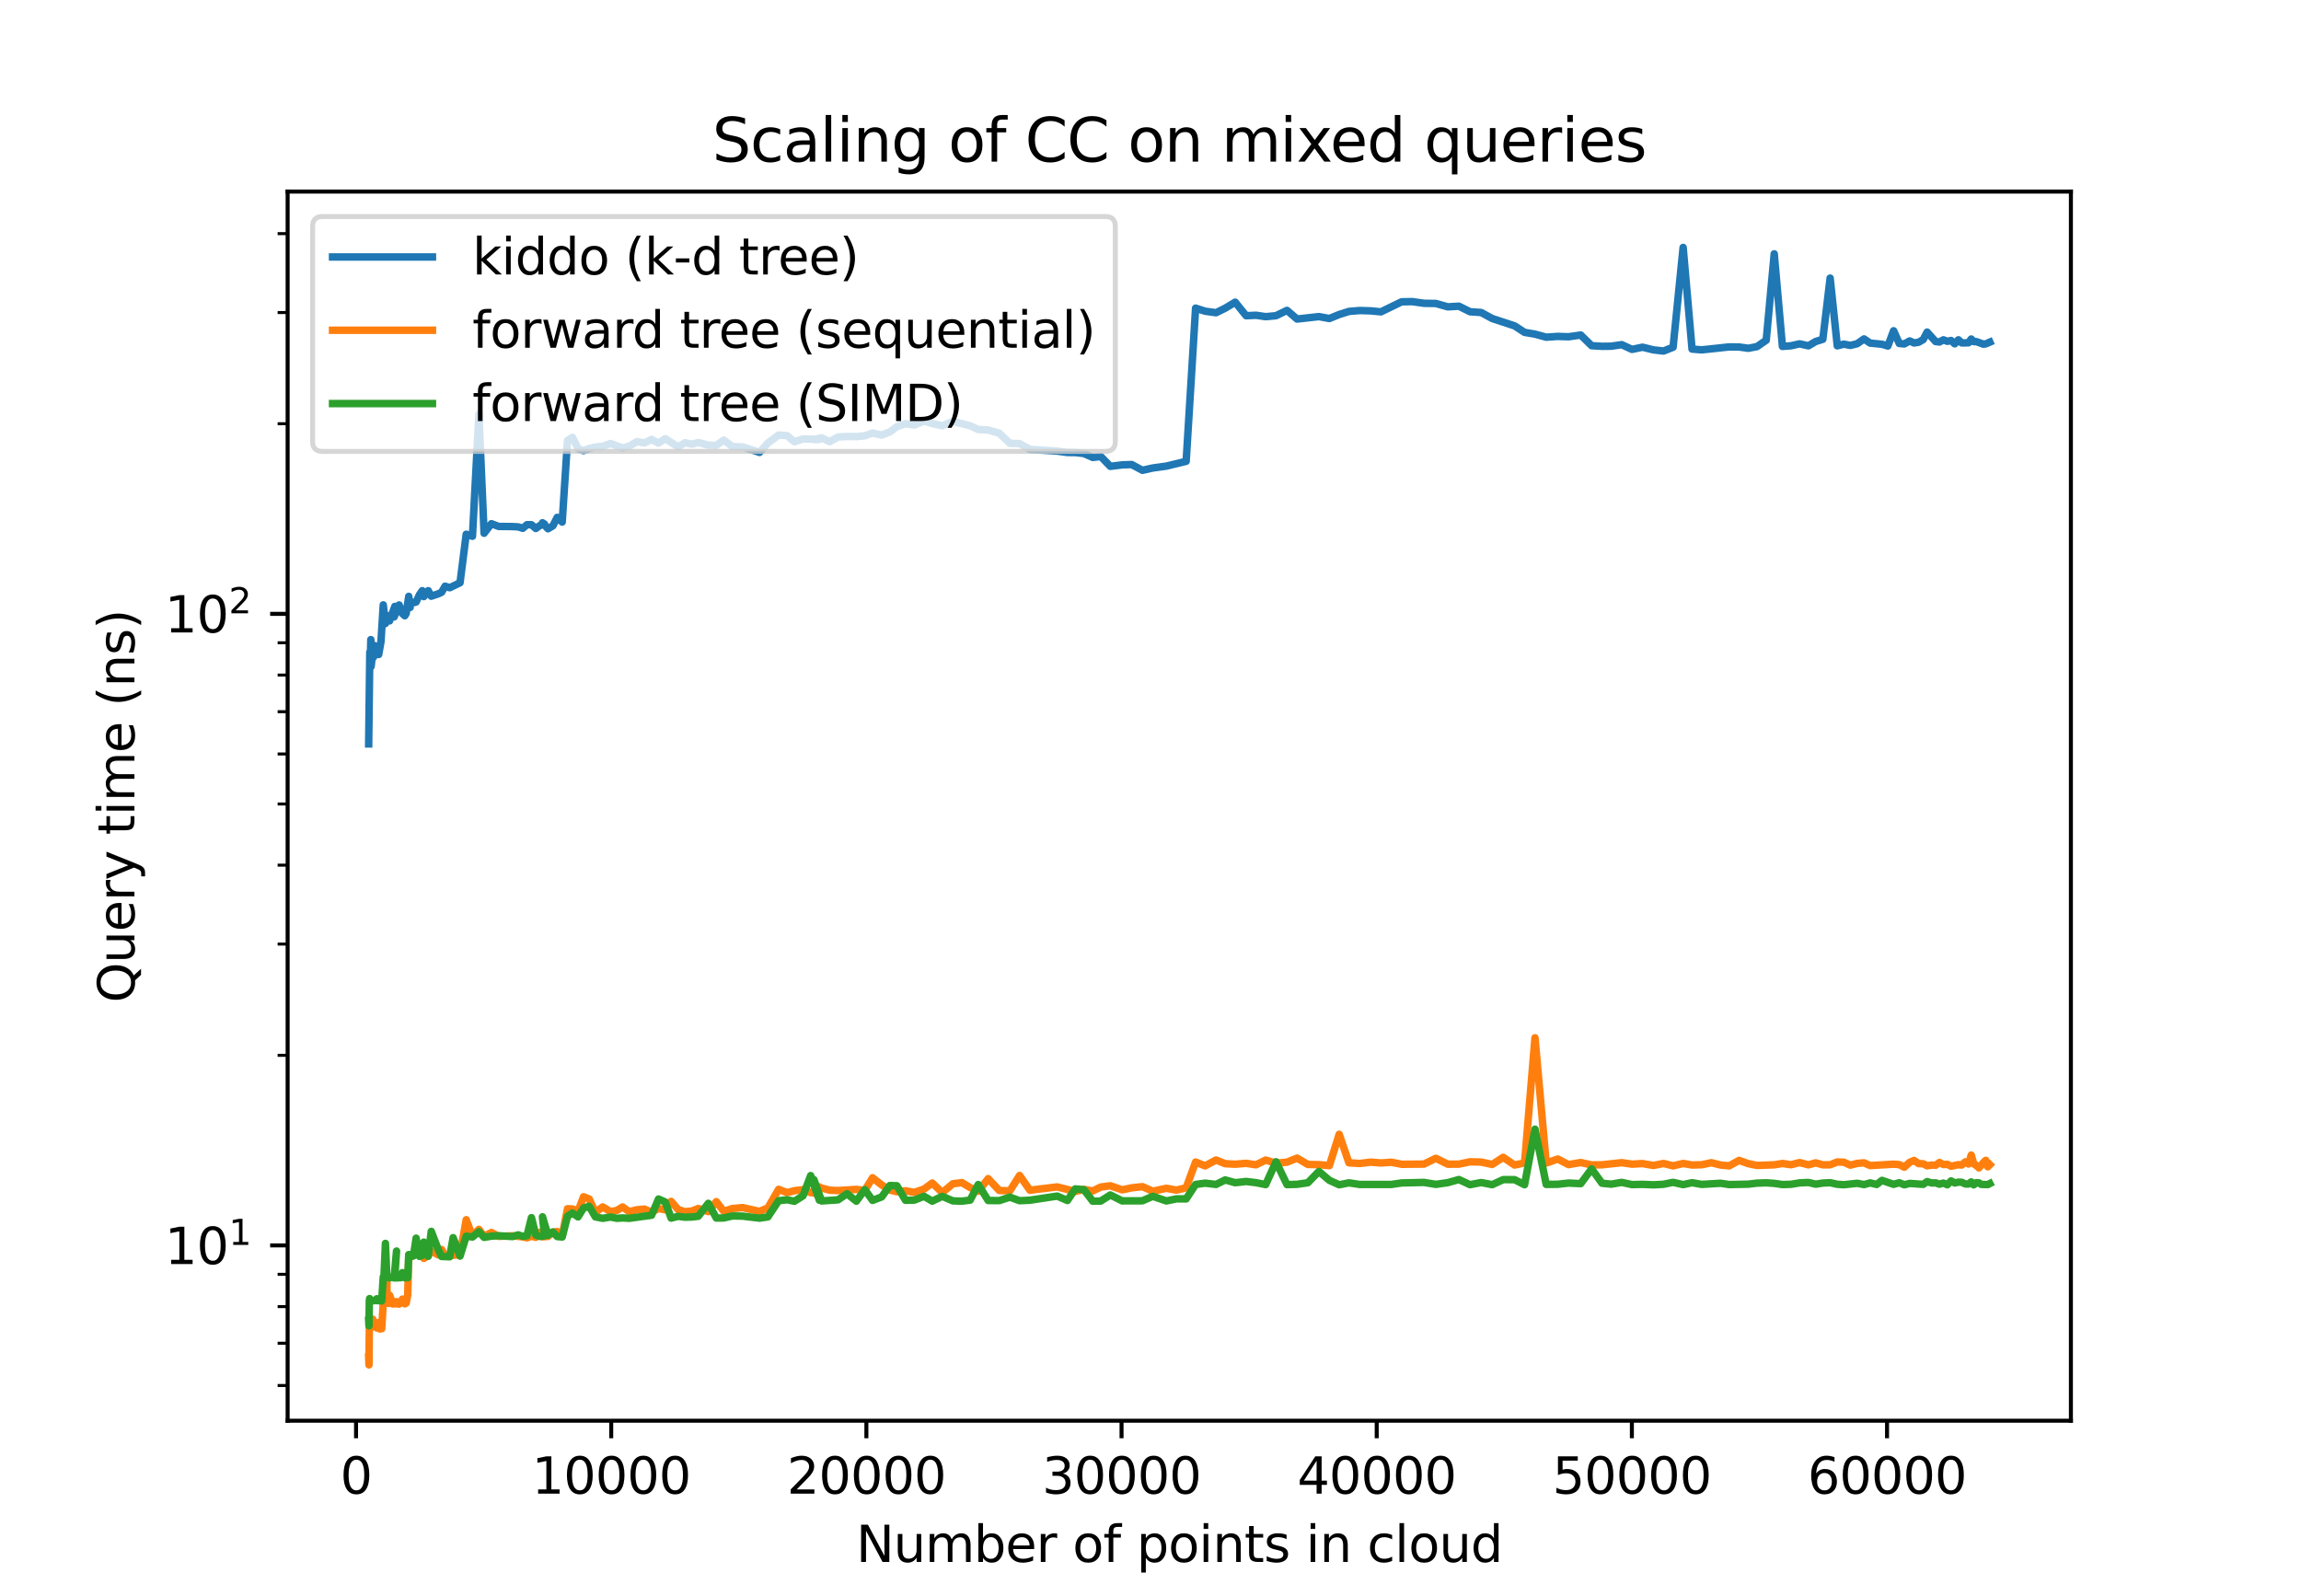 <?xml version="1.0" encoding="utf-8" standalone="no"?>
<!DOCTYPE svg PUBLIC "-//W3C//DTD SVG 1.1//EN"
  "http://www.w3.org/Graphics/SVG/1.1/DTD/svg11.dtd">
<svg xmlns:xlink="http://www.w3.org/1999/xlink" width="460.8pt" height="319.68pt" viewBox="0 0 460.8 319.68" xmlns="http://www.w3.org/2000/svg" version="1.1">
 <defs>
  <style type="text/css">*{stroke-linejoin: round; stroke-linecap: butt}</style>
 </defs>
 <g id="figure_1">
  <g id="patch_1">
   <path d="M 0 319.68 
L 460.8 319.68 
L 460.8 0 
L 0 0 
z
" style="fill: #ffffff"/>
  </g>
  <g id="axes_1">
   <g id="patch_2">
    <path d="M 57.6 284.515 
L 414.72 284.515 
L 414.72 38.362 
L 57.6 38.362 
z
" style="fill: #ffffff"/>
   </g>
   <g id="matplotlib.axis_1">
    <g id="xtick_1">
     <g id="line2d_1">
      <defs>
       <path id="m1a80e2477c" d="M 0 0 
L 0 3.5 
" style="stroke: #000000; stroke-width: 0.8"/>
      </defs>
      <g>
       <use xlink:href="#m1a80e2477c" x="71.303" y="284.515" style="stroke: #000000; stroke-width: 0.8"/>
      </g>
     </g>
     <g id="text_1">
      <!-- 0 -->
      <g transform="translate(68.122 299.114) scale(0.1 -0.1)">
       <defs>
        <path id="DejaVuSans-30" d="M 2034 4250 
Q 1547 4250 1301 3770 
Q 1056 3291 1056 2328 
Q 1056 1369 1301 889 
Q 1547 409 2034 409 
Q 2525 409 2770 889 
Q 3016 1369 3016 2328 
Q 3016 3291 2770 3770 
Q 2525 4250 2034 4250 
z
M 2034 4750 
Q 2819 4750 3233 4129 
Q 3647 3509 3647 2328 
Q 3647 1150 3233 529 
Q 2819 -91 2034 -91 
Q 1250 -91 836 529 
Q 422 1150 422 2328 
Q 422 3509 836 4129 
Q 1250 4750 2034 4750 
z
" transform="scale(0.016)"/>
       </defs>
       <use xlink:href="#DejaVuSans-30"/>
      </g>
     </g>
    </g>
    <g id="xtick_2">
     <g id="line2d_2">
      <g>
       <use xlink:href="#m1a80e2477c" x="122.403" y="284.515" style="stroke: #000000; stroke-width: 0.8"/>
      </g>
     </g>
     <g id="text_2">
      <!-- 10000 -->
      <g transform="translate(106.496 299.114) scale(0.1 -0.1)">
       <defs>
        <path id="DejaVuSans-31" d="M 794 531 
L 1825 531 
L 1825 4091 
L 703 3866 
L 703 4441 
L 1819 4666 
L 2450 4666 
L 2450 531 
L 3481 531 
L 3481 0 
L 794 0 
L 794 531 
z
" transform="scale(0.016)"/>
       </defs>
       <use xlink:href="#DejaVuSans-31"/>
       <use xlink:href="#DejaVuSans-30" x="63.623"/>
       <use xlink:href="#DejaVuSans-30" x="127.246"/>
       <use xlink:href="#DejaVuSans-30" x="190.869"/>
       <use xlink:href="#DejaVuSans-30" x="254.492"/>
      </g>
     </g>
    </g>
    <g id="xtick_3">
     <g id="line2d_3">
      <g>
       <use xlink:href="#m1a80e2477c" x="173.502" y="284.515" style="stroke: #000000; stroke-width: 0.8"/>
      </g>
     </g>
     <g id="text_3">
      <!-- 20000 -->
      <g transform="translate(157.596 299.114) scale(0.1 -0.1)">
       <defs>
        <path id="DejaVuSans-32" d="M 1228 531 
L 3431 531 
L 3431 0 
L 469 0 
L 469 531 
Q 828 903 1448 1529 
Q 2069 2156 2228 2338 
Q 2531 2678 2651 2914 
Q 2772 3150 2772 3378 
Q 2772 3750 2511 3984 
Q 2250 4219 1831 4219 
Q 1534 4219 1204 4116 
Q 875 4013 500 3803 
L 500 4441 
Q 881 4594 1212 4672 
Q 1544 4750 1819 4750 
Q 2544 4750 2975 4387 
Q 3406 4025 3406 3419 
Q 3406 3131 3298 2873 
Q 3191 2616 2906 2266 
Q 2828 2175 2409 1742 
Q 1991 1309 1228 531 
z
" transform="scale(0.016)"/>
       </defs>
       <use xlink:href="#DejaVuSans-32"/>
       <use xlink:href="#DejaVuSans-30" x="63.623"/>
       <use xlink:href="#DejaVuSans-30" x="127.246"/>
       <use xlink:href="#DejaVuSans-30" x="190.869"/>
       <use xlink:href="#DejaVuSans-30" x="254.492"/>
      </g>
     </g>
    </g>
    <g id="xtick_4">
     <g id="line2d_4">
      <g>
       <use xlink:href="#m1a80e2477c" x="224.601" y="284.515" style="stroke: #000000; stroke-width: 0.8"/>
      </g>
     </g>
     <g id="text_4">
      <!-- 30000 -->
      <g transform="translate(208.695 299.114) scale(0.1 -0.1)">
       <defs>
        <path id="DejaVuSans-33" d="M 2597 2516 
Q 3050 2419 3304 2112 
Q 3559 1806 3559 1356 
Q 3559 666 3084 287 
Q 2609 -91 1734 -91 
Q 1441 -91 1130 -33 
Q 819 25 488 141 
L 488 750 
Q 750 597 1062 519 
Q 1375 441 1716 441 
Q 2309 441 2620 675 
Q 2931 909 2931 1356 
Q 2931 1769 2642 2001 
Q 2353 2234 1838 2234 
L 1294 2234 
L 1294 2753 
L 1863 2753 
Q 2328 2753 2575 2939 
Q 2822 3125 2822 3475 
Q 2822 3834 2567 4026 
Q 2313 4219 1838 4219 
Q 1578 4219 1281 4162 
Q 984 4106 628 3988 
L 628 4550 
Q 988 4650 1302 4700 
Q 1616 4750 1894 4750 
Q 2613 4750 3031 4423 
Q 3450 4097 3450 3541 
Q 3450 3153 3228 2886 
Q 3006 2619 2597 2516 
z
" transform="scale(0.016)"/>
       </defs>
       <use xlink:href="#DejaVuSans-33"/>
       <use xlink:href="#DejaVuSans-30" x="63.623"/>
       <use xlink:href="#DejaVuSans-30" x="127.246"/>
       <use xlink:href="#DejaVuSans-30" x="190.869"/>
       <use xlink:href="#DejaVuSans-30" x="254.492"/>
      </g>
     </g>
    </g>
    <g id="xtick_5">
     <g id="line2d_5">
      <g>
       <use xlink:href="#m1a80e2477c" x="275.701" y="284.515" style="stroke: #000000; stroke-width: 0.8"/>
      </g>
     </g>
     <g id="text_5">
      <!-- 40000 -->
      <g transform="translate(259.794 299.114) scale(0.1 -0.1)">
       <defs>
        <path id="DejaVuSans-34" d="M 2419 4116 
L 825 1625 
L 2419 1625 
L 2419 4116 
z
M 2253 4666 
L 3047 4666 
L 3047 1625 
L 3713 1625 
L 3713 1100 
L 3047 1100 
L 3047 0 
L 2419 0 
L 2419 1100 
L 313 1100 
L 313 1709 
L 2253 4666 
z
" transform="scale(0.016)"/>
       </defs>
       <use xlink:href="#DejaVuSans-34"/>
       <use xlink:href="#DejaVuSans-30" x="63.623"/>
       <use xlink:href="#DejaVuSans-30" x="127.246"/>
       <use xlink:href="#DejaVuSans-30" x="190.869"/>
       <use xlink:href="#DejaVuSans-30" x="254.492"/>
      </g>
     </g>
    </g>
    <g id="xtick_6">
     <g id="line2d_6">
      <g>
       <use xlink:href="#m1a80e2477c" x="326.8" y="284.515" style="stroke: #000000; stroke-width: 0.8"/>
      </g>
     </g>
     <g id="text_6">
      <!-- 50000 -->
      <g transform="translate(310.894 299.114) scale(0.1 -0.1)">
       <defs>
        <path id="DejaVuSans-35" d="M 691 4666 
L 3169 4666 
L 3169 4134 
L 1269 4134 
L 1269 2991 
Q 1406 3038 1543 3061 
Q 1681 3084 1819 3084 
Q 2600 3084 3056 2656 
Q 3513 2228 3513 1497 
Q 3513 744 3044 326 
Q 2575 -91 1722 -91 
Q 1428 -91 1123 -41 
Q 819 9 494 109 
L 494 744 
Q 775 591 1075 516 
Q 1375 441 1709 441 
Q 2250 441 2565 725 
Q 2881 1009 2881 1497 
Q 2881 1984 2565 2268 
Q 2250 2553 1709 2553 
Q 1456 2553 1204 2497 
Q 953 2441 691 2322 
L 691 4666 
z
" transform="scale(0.016)"/>
       </defs>
       <use xlink:href="#DejaVuSans-35"/>
       <use xlink:href="#DejaVuSans-30" x="63.623"/>
       <use xlink:href="#DejaVuSans-30" x="127.246"/>
       <use xlink:href="#DejaVuSans-30" x="190.869"/>
       <use xlink:href="#DejaVuSans-30" x="254.492"/>
      </g>
     </g>
    </g>
    <g id="xtick_7">
     <g id="line2d_7">
      <g>
       <use xlink:href="#m1a80e2477c" x="377.899" y="284.515" style="stroke: #000000; stroke-width: 0.8"/>
      </g>
     </g>
     <g id="text_7">
      <!-- 60000 -->
      <g transform="translate(361.993 299.114) scale(0.1 -0.1)">
       <defs>
        <path id="DejaVuSans-36" d="M 2113 2584 
Q 1688 2584 1439 2293 
Q 1191 2003 1191 1497 
Q 1191 994 1439 701 
Q 1688 409 2113 409 
Q 2538 409 2786 701 
Q 3034 994 3034 1497 
Q 3034 2003 2786 2293 
Q 2538 2584 2113 2584 
z
M 3366 4563 
L 3366 3988 
Q 3128 4100 2886 4159 
Q 2644 4219 2406 4219 
Q 1781 4219 1451 3797 
Q 1122 3375 1075 2522 
Q 1259 2794 1537 2939 
Q 1816 3084 2150 3084 
Q 2853 3084 3261 2657 
Q 3669 2231 3669 1497 
Q 3669 778 3244 343 
Q 2819 -91 2113 -91 
Q 1303 -91 875 529 
Q 447 1150 447 2328 
Q 447 3434 972 4092 
Q 1497 4750 2381 4750 
Q 2619 4750 2861 4703 
Q 3103 4656 3366 4563 
z
" transform="scale(0.016)"/>
       </defs>
       <use xlink:href="#DejaVuSans-36"/>
       <use xlink:href="#DejaVuSans-30" x="63.623"/>
       <use xlink:href="#DejaVuSans-30" x="127.246"/>
       <use xlink:href="#DejaVuSans-30" x="190.869"/>
       <use xlink:href="#DejaVuSans-30" x="254.492"/>
      </g>
     </g>
    </g>
    <g id="text_8">
     <!-- Number of points in cloud -->
     <g transform="translate(171.444 312.792) scale(0.1 -0.1)">
      <defs>
       <path id="DejaVuSans-4e" d="M 628 4666 
L 1478 4666 
L 3547 763 
L 3547 4666 
L 4159 4666 
L 4159 0 
L 3309 0 
L 1241 3903 
L 1241 0 
L 628 0 
L 628 4666 
z
" transform="scale(0.016)"/>
       <path id="DejaVuSans-75" d="M 544 1381 
L 544 3500 
L 1119 3500 
L 1119 1403 
Q 1119 906 1312 657 
Q 1506 409 1894 409 
Q 2359 409 2629 706 
Q 2900 1003 2900 1516 
L 2900 3500 
L 3475 3500 
L 3475 0 
L 2900 0 
L 2900 538 
Q 2691 219 2414 64 
Q 2138 -91 1772 -91 
Q 1169 -91 856 284 
Q 544 659 544 1381 
z
M 1991 3584 
L 1991 3584 
z
" transform="scale(0.016)"/>
       <path id="DejaVuSans-6d" d="M 3328 2828 
Q 3544 3216 3844 3400 
Q 4144 3584 4550 3584 
Q 5097 3584 5394 3201 
Q 5691 2819 5691 2113 
L 5691 0 
L 5113 0 
L 5113 2094 
Q 5113 2597 4934 2840 
Q 4756 3084 4391 3084 
Q 3944 3084 3684 2787 
Q 3425 2491 3425 1978 
L 3425 0 
L 2847 0 
L 2847 2094 
Q 2847 2600 2669 2842 
Q 2491 3084 2119 3084 
Q 1678 3084 1418 2786 
Q 1159 2488 1159 1978 
L 1159 0 
L 581 0 
L 581 3500 
L 1159 3500 
L 1159 2956 
Q 1356 3278 1631 3431 
Q 1906 3584 2284 3584 
Q 2666 3584 2933 3390 
Q 3200 3197 3328 2828 
z
" transform="scale(0.016)"/>
       <path id="DejaVuSans-62" d="M 3116 1747 
Q 3116 2381 2855 2742 
Q 2594 3103 2138 3103 
Q 1681 3103 1420 2742 
Q 1159 2381 1159 1747 
Q 1159 1113 1420 752 
Q 1681 391 2138 391 
Q 2594 391 2855 752 
Q 3116 1113 3116 1747 
z
M 1159 2969 
Q 1341 3281 1617 3432 
Q 1894 3584 2278 3584 
Q 2916 3584 3314 3078 
Q 3713 2572 3713 1747 
Q 3713 922 3314 415 
Q 2916 -91 2278 -91 
Q 1894 -91 1617 61 
Q 1341 213 1159 525 
L 1159 0 
L 581 0 
L 581 4863 
L 1159 4863 
L 1159 2969 
z
" transform="scale(0.016)"/>
       <path id="DejaVuSans-65" d="M 3597 1894 
L 3597 1613 
L 953 1613 
Q 991 1019 1311 708 
Q 1631 397 2203 397 
Q 2534 397 2845 478 
Q 3156 559 3463 722 
L 3463 178 
Q 3153 47 2828 -22 
Q 2503 -91 2169 -91 
Q 1331 -91 842 396 
Q 353 884 353 1716 
Q 353 2575 817 3079 
Q 1281 3584 2069 3584 
Q 2775 3584 3186 3129 
Q 3597 2675 3597 1894 
z
M 3022 2063 
Q 3016 2534 2758 2815 
Q 2500 3097 2075 3097 
Q 1594 3097 1305 2825 
Q 1016 2553 972 2059 
L 3022 2063 
z
" transform="scale(0.016)"/>
       <path id="DejaVuSans-72" d="M 2631 2963 
Q 2534 3019 2420 3045 
Q 2306 3072 2169 3072 
Q 1681 3072 1420 2755 
Q 1159 2438 1159 1844 
L 1159 0 
L 581 0 
L 581 3500 
L 1159 3500 
L 1159 2956 
Q 1341 3275 1631 3429 
Q 1922 3584 2338 3584 
Q 2397 3584 2469 3576 
Q 2541 3569 2628 3553 
L 2631 2963 
z
" transform="scale(0.016)"/>
       <path id="DejaVuSans-20" transform="scale(0.016)"/>
       <path id="DejaVuSans-6f" d="M 1959 3097 
Q 1497 3097 1228 2736 
Q 959 2375 959 1747 
Q 959 1119 1226 758 
Q 1494 397 1959 397 
Q 2419 397 2687 759 
Q 2956 1122 2956 1747 
Q 2956 2369 2687 2733 
Q 2419 3097 1959 3097 
z
M 1959 3584 
Q 2709 3584 3137 3096 
Q 3566 2609 3566 1747 
Q 3566 888 3137 398 
Q 2709 -91 1959 -91 
Q 1206 -91 779 398 
Q 353 888 353 1747 
Q 353 2609 779 3096 
Q 1206 3584 1959 3584 
z
" transform="scale(0.016)"/>
       <path id="DejaVuSans-66" d="M 2375 4863 
L 2375 4384 
L 1825 4384 
Q 1516 4384 1395 4259 
Q 1275 4134 1275 3809 
L 1275 3500 
L 2222 3500 
L 2222 3053 
L 1275 3053 
L 1275 0 
L 697 0 
L 697 3053 
L 147 3053 
L 147 3500 
L 697 3500 
L 697 3744 
Q 697 4328 969 4595 
Q 1241 4863 1831 4863 
L 2375 4863 
z
" transform="scale(0.016)"/>
       <path id="DejaVuSans-70" d="M 1159 525 
L 1159 -1331 
L 581 -1331 
L 581 3500 
L 1159 3500 
L 1159 2969 
Q 1341 3281 1617 3432 
Q 1894 3584 2278 3584 
Q 2916 3584 3314 3078 
Q 3713 2572 3713 1747 
Q 3713 922 3314 415 
Q 2916 -91 2278 -91 
Q 1894 -91 1617 61 
Q 1341 213 1159 525 
z
M 3116 1747 
Q 3116 2381 2855 2742 
Q 2594 3103 2138 3103 
Q 1681 3103 1420 2742 
Q 1159 2381 1159 1747 
Q 1159 1113 1420 752 
Q 1681 391 2138 391 
Q 2594 391 2855 752 
Q 3116 1113 3116 1747 
z
" transform="scale(0.016)"/>
       <path id="DejaVuSans-69" d="M 603 3500 
L 1178 3500 
L 1178 0 
L 603 0 
L 603 3500 
z
M 603 4863 
L 1178 4863 
L 1178 4134 
L 603 4134 
L 603 4863 
z
" transform="scale(0.016)"/>
       <path id="DejaVuSans-6e" d="M 3513 2113 
L 3513 0 
L 2938 0 
L 2938 2094 
Q 2938 2591 2744 2837 
Q 2550 3084 2163 3084 
Q 1697 3084 1428 2787 
Q 1159 2491 1159 1978 
L 1159 0 
L 581 0 
L 581 3500 
L 1159 3500 
L 1159 2956 
Q 1366 3272 1645 3428 
Q 1925 3584 2291 3584 
Q 2894 3584 3203 3211 
Q 3513 2838 3513 2113 
z
" transform="scale(0.016)"/>
       <path id="DejaVuSans-74" d="M 1172 4494 
L 1172 3500 
L 2356 3500 
L 2356 3053 
L 1172 3053 
L 1172 1153 
Q 1172 725 1289 603 
Q 1406 481 1766 481 
L 2356 481 
L 2356 0 
L 1766 0 
Q 1100 0 847 248 
Q 594 497 594 1153 
L 594 3053 
L 172 3053 
L 172 3500 
L 594 3500 
L 594 4494 
L 1172 4494 
z
" transform="scale(0.016)"/>
       <path id="DejaVuSans-73" d="M 2834 3397 
L 2834 2853 
Q 2591 2978 2328 3040 
Q 2066 3103 1784 3103 
Q 1356 3103 1142 2972 
Q 928 2841 928 2578 
Q 928 2378 1081 2264 
Q 1234 2150 1697 2047 
L 1894 2003 
Q 2506 1872 2764 1633 
Q 3022 1394 3022 966 
Q 3022 478 2636 193 
Q 2250 -91 1575 -91 
Q 1294 -91 989 -36 
Q 684 19 347 128 
L 347 722 
Q 666 556 975 473 
Q 1284 391 1588 391 
Q 1994 391 2212 530 
Q 2431 669 2431 922 
Q 2431 1156 2273 1281 
Q 2116 1406 1581 1522 
L 1381 1569 
Q 847 1681 609 1914 
Q 372 2147 372 2553 
Q 372 3047 722 3315 
Q 1072 3584 1716 3584 
Q 2034 3584 2315 3537 
Q 2597 3491 2834 3397 
z
" transform="scale(0.016)"/>
       <path id="DejaVuSans-63" d="M 3122 3366 
L 3122 2828 
Q 2878 2963 2633 3030 
Q 2388 3097 2138 3097 
Q 1578 3097 1268 2742 
Q 959 2388 959 1747 
Q 959 1106 1268 751 
Q 1578 397 2138 397 
Q 2388 397 2633 464 
Q 2878 531 3122 666 
L 3122 134 
Q 2881 22 2623 -34 
Q 2366 -91 2075 -91 
Q 1284 -91 818 406 
Q 353 903 353 1747 
Q 353 2603 823 3093 
Q 1294 3584 2113 3584 
Q 2378 3584 2631 3529 
Q 2884 3475 3122 3366 
z
" transform="scale(0.016)"/>
       <path id="DejaVuSans-6c" d="M 603 4863 
L 1178 4863 
L 1178 0 
L 603 0 
L 603 4863 
z
" transform="scale(0.016)"/>
       <path id="DejaVuSans-64" d="M 2906 2969 
L 2906 4863 
L 3481 4863 
L 3481 0 
L 2906 0 
L 2906 525 
Q 2725 213 2448 61 
Q 2172 -91 1784 -91 
Q 1150 -91 751 415 
Q 353 922 353 1747 
Q 353 2572 751 3078 
Q 1150 3584 1784 3584 
Q 2172 3584 2448 3432 
Q 2725 3281 2906 2969 
z
M 947 1747 
Q 947 1113 1208 752 
Q 1469 391 1925 391 
Q 2381 391 2643 752 
Q 2906 1113 2906 1747 
Q 2906 2381 2643 2742 
Q 2381 3103 1925 3103 
Q 1469 3103 1208 2742 
Q 947 2381 947 1747 
z
" transform="scale(0.016)"/>
      </defs>
      <use xlink:href="#DejaVuSans-4e"/>
      <use xlink:href="#DejaVuSans-75" x="74.805"/>
      <use xlink:href="#DejaVuSans-6d" x="138.184"/>
      <use xlink:href="#DejaVuSans-62" x="235.596"/>
      <use xlink:href="#DejaVuSans-65" x="299.072"/>
      <use xlink:href="#DejaVuSans-72" x="360.596"/>
      <use xlink:href="#DejaVuSans-20" x="401.709"/>
      <use xlink:href="#DejaVuSans-6f" x="433.496"/>
      <use xlink:href="#DejaVuSans-66" x="494.678"/>
      <use xlink:href="#DejaVuSans-20" x="529.883"/>
      <use xlink:href="#DejaVuSans-70" x="561.67"/>
      <use xlink:href="#DejaVuSans-6f" x="625.146"/>
      <use xlink:href="#DejaVuSans-69" x="686.328"/>
      <use xlink:href="#DejaVuSans-6e" x="714.111"/>
      <use xlink:href="#DejaVuSans-74" x="777.49"/>
      <use xlink:href="#DejaVuSans-73" x="816.699"/>
      <use xlink:href="#DejaVuSans-20" x="868.799"/>
      <use xlink:href="#DejaVuSans-69" x="900.586"/>
      <use xlink:href="#DejaVuSans-6e" x="928.369"/>
      <use xlink:href="#DejaVuSans-20" x="991.748"/>
      <use xlink:href="#DejaVuSans-63" x="1023.535"/>
      <use xlink:href="#DejaVuSans-6c" x="1078.516"/>
      <use xlink:href="#DejaVuSans-6f" x="1106.299"/>
      <use xlink:href="#DejaVuSans-75" x="1167.48"/>
      <use xlink:href="#DejaVuSans-64" x="1230.859"/>
     </g>
    </g>
   </g>
   <g id="matplotlib.axis_2">
    <g id="ytick_1">
     <g id="line2d_8">
      <defs>
       <path id="m4f60b11c18" d="M 0 0 
L -3.5 0 
" style="stroke: #000000; stroke-width: 0.8"/>
      </defs>
      <g>
       <use xlink:href="#m4f60b11c18" x="57.6" y="249.402" style="stroke: #000000; stroke-width: 0.8"/>
      </g>
     </g>
     <g id="text_9">
      <!-- $\mathdefault{10^{1}}$ -->
      <g transform="translate(33 253.201) scale(0.1 -0.1)">
       <use xlink:href="#DejaVuSans-31" transform="translate(0 0.684)"/>
       <use xlink:href="#DejaVuSans-30" transform="translate(63.623 0.684)"/>
       <use xlink:href="#DejaVuSans-31" transform="translate(128.203 38.966) scale(0.7)"/>
      </g>
     </g>
    </g>
    <g id="ytick_2">
     <g id="line2d_9">
      <g>
       <use xlink:href="#m4f60b11c18" x="57.6" y="122.93" style="stroke: #000000; stroke-width: 0.8"/>
      </g>
     </g>
     <g id="text_10">
      <!-- $\mathdefault{10^{2}}$ -->
      <g transform="translate(33 126.729) scale(0.1 -0.1)">
       <use xlink:href="#DejaVuSans-31" transform="translate(0 0.766)"/>
       <use xlink:href="#DejaVuSans-30" transform="translate(63.623 0.766)"/>
       <use xlink:href="#DejaVuSans-32" transform="translate(128.203 39.047) scale(0.7)"/>
      </g>
     </g>
    </g>
    <g id="ytick_3">
     <g id="line2d_10">
      <defs>
       <path id="m4cf902fbf7" d="M 0 0 
L -2 0 
" style="stroke: #000000; stroke-width: 0.6"/>
      </defs>
      <g>
       <use xlink:href="#m4cf902fbf7" x="57.6" y="277.46" style="stroke: #000000; stroke-width: 0.6"/>
      </g>
     </g>
    </g>
    <g id="ytick_4">
     <g id="line2d_11">
      <g>
       <use xlink:href="#m4cf902fbf7" x="57.6" y="268.993" style="stroke: #000000; stroke-width: 0.6"/>
      </g>
     </g>
    </g>
    <g id="ytick_5">
     <g id="line2d_12">
      <g>
       <use xlink:href="#m4cf902fbf7" x="57.6" y="261.658" style="stroke: #000000; stroke-width: 0.6"/>
      </g>
     </g>
    </g>
    <g id="ytick_6">
     <g id="line2d_13">
      <g>
       <use xlink:href="#m4cf902fbf7" x="57.6" y="255.189" style="stroke: #000000; stroke-width: 0.6"/>
      </g>
     </g>
    </g>
    <g id="ytick_7">
     <g id="line2d_14">
      <g>
       <use xlink:href="#m4cf902fbf7" x="57.6" y="211.33" style="stroke: #000000; stroke-width: 0.6"/>
      </g>
     </g>
    </g>
    <g id="ytick_8">
     <g id="line2d_15">
      <g>
       <use xlink:href="#m4cf902fbf7" x="57.6" y="189.059" style="stroke: #000000; stroke-width: 0.6"/>
      </g>
     </g>
    </g>
    <g id="ytick_9">
     <g id="line2d_16">
      <g>
       <use xlink:href="#m4cf902fbf7" x="57.6" y="173.258" style="stroke: #000000; stroke-width: 0.6"/>
      </g>
     </g>
    </g>
    <g id="ytick_10">
     <g id="line2d_17">
      <g>
       <use xlink:href="#m4cf902fbf7" x="57.6" y="161.002" style="stroke: #000000; stroke-width: 0.6"/>
      </g>
     </g>
    </g>
    <g id="ytick_11">
     <g id="line2d_18">
      <g>
       <use xlink:href="#m4cf902fbf7" x="57.6" y="150.987" style="stroke: #000000; stroke-width: 0.6"/>
      </g>
     </g>
    </g>
    <g id="ytick_12">
     <g id="line2d_19">
      <g>
       <use xlink:href="#m4cf902fbf7" x="57.6" y="142.521" style="stroke: #000000; stroke-width: 0.6"/>
      </g>
     </g>
    </g>
    <g id="ytick_13">
     <g id="line2d_20">
      <g>
       <use xlink:href="#m4cf902fbf7" x="57.6" y="135.186" style="stroke: #000000; stroke-width: 0.6"/>
      </g>
     </g>
    </g>
    <g id="ytick_14">
     <g id="line2d_21">
      <g>
       <use xlink:href="#m4cf902fbf7" x="57.6" y="128.717" style="stroke: #000000; stroke-width: 0.6"/>
      </g>
     </g>
    </g>
    <g id="ytick_15">
     <g id="line2d_22">
      <g>
       <use xlink:href="#m4cf902fbf7" x="57.6" y="84.858" style="stroke: #000000; stroke-width: 0.6"/>
      </g>
     </g>
    </g>
    <g id="ytick_16">
     <g id="line2d_23">
      <g>
       <use xlink:href="#m4cf902fbf7" x="57.6" y="62.587" style="stroke: #000000; stroke-width: 0.6"/>
      </g>
     </g>
    </g>
    <g id="ytick_17">
     <g id="line2d_24">
      <g>
       <use xlink:href="#m4cf902fbf7" x="57.6" y="46.786" style="stroke: #000000; stroke-width: 0.6"/>
      </g>
     </g>
    </g>
    <g id="text_11">
     <!-- Query time (ns) -->
     <g transform="translate(26.92 200.784) rotate(-90) scale(0.1 -0.1)">
      <defs>
       <path id="DejaVuSans-51" d="M 2522 4238 
Q 1834 4238 1429 3725 
Q 1025 3213 1025 2328 
Q 1025 1447 1429 934 
Q 1834 422 2522 422 
Q 3209 422 3611 934 
Q 4013 1447 4013 2328 
Q 4013 3213 3611 3725 
Q 3209 4238 2522 4238 
z
M 3406 84 
L 4238 -825 
L 3475 -825 
L 2784 -78 
Q 2681 -84 2626 -87 
Q 2572 -91 2522 -91 
Q 1538 -91 948 567 
Q 359 1225 359 2328 
Q 359 3434 948 4092 
Q 1538 4750 2522 4750 
Q 3503 4750 4090 4092 
Q 4678 3434 4678 2328 
Q 4678 1516 4351 937 
Q 4025 359 3406 84 
z
" transform="scale(0.016)"/>
       <path id="DejaVuSans-79" d="M 2059 -325 
Q 1816 -950 1584 -1140 
Q 1353 -1331 966 -1331 
L 506 -1331 
L 506 -850 
L 844 -850 
Q 1081 -850 1212 -737 
Q 1344 -625 1503 -206 
L 1606 56 
L 191 3500 
L 800 3500 
L 1894 763 
L 2988 3500 
L 3597 3500 
L 2059 -325 
z
" transform="scale(0.016)"/>
       <path id="DejaVuSans-28" d="M 1984 4856 
Q 1566 4138 1362 3434 
Q 1159 2731 1159 2009 
Q 1159 1288 1364 580 
Q 1569 -128 1984 -844 
L 1484 -844 
Q 1016 -109 783 600 
Q 550 1309 550 2009 
Q 550 2706 781 3412 
Q 1013 4119 1484 4856 
L 1984 4856 
z
" transform="scale(0.016)"/>
       <path id="DejaVuSans-29" d="M 513 4856 
L 1013 4856 
Q 1481 4119 1714 3412 
Q 1947 2706 1947 2009 
Q 1947 1309 1714 600 
Q 1481 -109 1013 -844 
L 513 -844 
Q 928 -128 1133 580 
Q 1338 1288 1338 2009 
Q 1338 2731 1133 3434 
Q 928 4138 513 4856 
z
" transform="scale(0.016)"/>
      </defs>
      <use xlink:href="#DejaVuSans-51"/>
      <use xlink:href="#DejaVuSans-75" x="78.711"/>
      <use xlink:href="#DejaVuSans-65" x="142.09"/>
      <use xlink:href="#DejaVuSans-72" x="203.613"/>
      <use xlink:href="#DejaVuSans-79" x="244.727"/>
      <use xlink:href="#DejaVuSans-20" x="303.906"/>
      <use xlink:href="#DejaVuSans-74" x="335.693"/>
      <use xlink:href="#DejaVuSans-69" x="374.902"/>
      <use xlink:href="#DejaVuSans-6d" x="402.686"/>
      <use xlink:href="#DejaVuSans-65" x="500.098"/>
      <use xlink:href="#DejaVuSans-20" x="561.621"/>
      <use xlink:href="#DejaVuSans-28" x="593.408"/>
      <use xlink:href="#DejaVuSans-6e" x="632.422"/>
      <use xlink:href="#DejaVuSans-73" x="695.801"/>
      <use xlink:href="#DejaVuSans-29" x="747.9"/>
     </g>
    </g>
   </g>
   <g id="line2d_25">
    <path d="M 398.487 68.51 
L 397.675 68.864 
L 397.2 68.926 
L 395.805 68.415 
L 395.253 68.408 
L 394.762 67.893 
L 394.205 68.652 
L 392.866 68.67 
L 392.192 68.053 
L 391.456 68.85 
L 390.72 68.187 
L 389.974 68.352 
L 389.192 68.052 
L 388.395 68.488 
L 387.624 68.394 
L 385.927 66.504 
L 385.145 67.999 
L 384.22 68.54 
L 383.316 68.681 
L 382.442 68.275 
L 381.349 68.872 
L 380.347 68.785 
L 379.213 66.239 
L 378.063 69.289 
L 376.882 68.94 
L 374.517 68.708 
L 373.29 67.87 
L 371.931 68.831 
L 370.546 69.174 
L 369.243 68.914 
L 367.935 69.252 
L 366.504 55.693 
L 365.038 67.946 
L 363.617 68.386 
L 362.156 69.251 
L 360.388 68.855 
L 358.666 69.243 
L 356.949 69.375 
L 355.308 50.833 
L 353.704 68.131 
L 351.864 69.407 
L 350.127 69.747 
L 348.272 69.49 
L 346.284 69.473 
L 340.791 70.062 
L 338.849 69.902 
L 337.066 49.55 
L 335.053 69.538 
L 333.141 70.295 
L 331.113 70.063 
L 328.931 69.528 
L 326.82 69.969 
L 324.771 69.023 
L 322.671 69.329 
L 320.816 69.353 
L 318.742 69.227 
L 316.555 67.092 
L 314.112 67.441 
L 311.961 67.366 
L 309.646 67.525 
L 307.398 66.912 
L 305.308 66.56 
L 303.305 65.254 
L 298.833 63.786 
L 296.621 62.582 
L 294.388 62.428 
L 292.155 61.314 
L 289.937 61.448 
L 287.54 60.772 
L 285.164 60.737 
L 282.798 60.399 
L 280.688 60.437 
L 276.554 62.447 
L 274.49 62.25 
L 272.297 62.185 
L 270.136 62.365 
L 268.184 62.985 
L 266.217 63.787 
L 264.122 63.401 
L 259.753 63.892 
L 257.734 62.156 
L 255.532 63.224 
L 253.462 63.417 
L 251.531 63.132 
L 249.548 63.223 
L 247.361 60.514 
L 245.363 61.719 
L 243.529 62.625 
L 241.336 62.32 
L 239.43 61.709 
L 237.54 92.38 
L 233.585 93.34 
L 230.856 93.717 
L 228.786 94.179 
L 226.615 93.023 
L 224.729 93.096 
L 222.353 93.387 
L 220.442 91.417 
L 218.832 91.607 
L 217.064 90.819 
L 215.327 90.622 
L 213.763 90.614 
L 211.714 90.339 
L 206.252 89.988 
L 204.182 88.831 
L 202.24 88.782 
L 200.125 86.757 
L 197.892 86.118 
L 195.904 86.014 
L 194.279 85.26 
L 190.814 84.397 
L 188.704 85.247 
L 186.691 84.822 
L 185.045 84.311 
L 183.109 85.121 
L 181.336 84.855 
L 179.613 85.438 
L 178.208 86.493 
L 176.563 87.134 
L 174.739 86.716 
L 173.185 87.273 
L 171.494 87.44 
L 169.624 87.407 
L 167.825 87.518 
L 166.149 88.443 
L 164.524 87.682 
L 162.996 88.017 
L 164.084 88.005 
L 162.342 87.94 
L 160.809 87.898 
L 159.087 88.464 
L 157.615 87.234 
L 155.924 87.121 
L 153.778 88.722 
L 152.107 90.597 
L 148.688 89.481 
L 146.68 89.454 
L 144.948 88.133 
L 143.45 89.183 
L 141.846 89.145 
L 139.843 88.612 
L 138.586 88.952 
L 137.165 88.666 
L 135.801 89.485 
L 133.22 87.845 
L 131.871 88.736 
L 130.481 88.005 
L 129.046 88.707 
L 127.579 88.428 
L 125.985 89.369 
L 124.682 89.689 
L 122.265 88.812 
L 120.706 89.372 
L 119.229 89.534 
L 117.988 89.823 
L 116.858 90.254 
L 115.755 89.83 
L 114.646 87.588 
L 113.649 88.213 
L 112.586 104.545 
L 111.59 103.606 
L 110.721 105.298 
L 109.735 105.889 
L 108.636 104.69 
L 109.066 104.97 
L 108.146 105.216 
L 107.298 105.833 
L 106.429 105.082 
L 105.535 105.075 
L 104.687 105.796 
L 103.792 105.513 
L 102.663 105.451 
L 99.853 105.423 
L 98.412 104.875 
L 96.945 106.788 
L 95.903 82.959 
L 94.615 107.393 
L 93.363 106.986 
L 92.126 116.7 
L 90.057 117.697 
L 89.132 117.391 
L 88.427 118.615 
L 87.747 118.927 
L 86.362 119.394 
L 85.759 118.291 
L 84.875 119.471 
L 84.564 118.289 
L 83.996 119.108 
L 83.332 120.549 
L 82.796 120.7 
L 82.07 120.401 
L 82.131 121.648 
L 81.855 119.425 
L 81.344 122.844 
L 81.068 123.308 
L 80.588 122.877 
L 79.924 121.145 
L 78.932 123.538 
L 79.408 121.828 
L 79.07 121.436 
L 78.013 124.339 
L 77.89 123.661 
L 77.522 123.282 
L 77.471 123.991 
L 77.185 124.876 
L 76.751 121.126 
L 76.296 128.482 
L 75.836 131.063 
L 75.718 130.058 
L 75.55 130.6 
L 75.473 130.122 
L 75.018 129.276 
L 74.829 131.559 
L 74.645 130.725 
L 74.313 133.486 
L 74.262 128.088 
L 74.18 131.269 
L 74.16 130.924 
L 74.058 130.579 
L 73.833 148.969 
L 73.833 148.969 
" clip-path="url(#p33d6529d2e)" style="fill: none; stroke: #1f77b4; stroke-width: 1.5; stroke-linecap: square"/>
   </g>
   <g id="line2d_26">
    <path d="M 398.487 233.241 
L 398.078 233.657 
L 397.675 232.369 
L 397.2 232.814 
L 396.305 233.879 
L 395.805 233.416 
L 395.253 233.062 
L 394.762 231.313 
L 394.205 233.096 
L 393.572 232.668 
L 392.866 233.307 
L 392.192 233.236 
L 390.72 233.546 
L 389.974 233.159 
L 389.192 233.207 
L 388.395 232.798 
L 387.624 233.358 
L 386.872 233.307 
L 385.927 233.463 
L 385.145 233.053 
L 384.22 233.023 
L 383.316 232.389 
L 382.442 232.755 
L 381.349 233.738 
L 380.347 233.218 
L 379.213 233.135 
L 374.517 233.413 
L 373.29 232.866 
L 371.931 232.977 
L 370.546 233.327 
L 369.243 232.739 
L 367.935 232.693 
L 366.504 233.256 
L 365.038 233.26 
L 363.617 232.874 
L 362.156 233.262 
L 360.388 232.812 
L 358.666 233.245 
L 356.949 232.995 
L 355.308 233.263 
L 351.864 233.386 
L 350.127 233.035 
L 348.272 232.379 
L 346.284 233.474 
L 344.562 233.303 
L 342.728 232.842 
L 340.791 233.247 
L 338.849 233.3 
L 337.066 232.992 
L 335.053 233.472 
L 333.141 232.993 
L 331.113 233.393 
L 328.931 233.014 
L 326.82 233.132 
L 324.771 232.834 
L 320.816 233.26 
L 318.742 233.289 
L 316.555 232.803 
L 314.112 233.222 
L 311.961 232.1 
L 309.646 232.912 
L 307.398 207.827 
L 305.308 232.88 
L 303.305 233.309 
L 301.026 231.762 
L 298.833 233.191 
L 296.621 232.71 
L 294.388 232.659 
L 292.155 233.128 
L 289.937 233.137 
L 287.54 231.955 
L 285.164 233.116 
L 280.688 233.154 
L 278.664 232.746 
L 276.554 232.89 
L 274.49 232.726 
L 272.297 232.996 
L 270.136 232.857 
L 268.184 227.152 
L 266.217 233.429 
L 264.122 233.231 
L 261.909 233.187 
L 259.753 231.915 
L 257.734 232.734 
L 255.532 232.935 
L 253.462 232.312 
L 251.531 233.259 
L 249.548 232.966 
L 247.361 233.141 
L 245.363 233.042 
L 243.529 232.295 
L 241.336 233.479 
L 239.43 232.704 
L 237.54 237.866 
L 235.593 238.328 
L 233.585 237.962 
L 230.856 238.545 
L 228.786 237.635 
L 226.615 237.876 
L 224.729 238.274 
L 222.353 237.459 
L 220.442 237.714 
L 218.832 238.498 
L 217.064 238.193 
L 215.327 238.597 
L 211.714 237.686 
L 206.252 238.351 
L 204.182 235.392 
L 202.24 238.475 
L 200.125 238.405 
L 197.892 236.033 
L 195.904 238.568 
L 194.279 237.818 
L 192.639 236.828 
L 190.814 237.057 
L 188.704 238.83 
L 186.691 236.906 
L 185.045 238.128 
L 183.109 238.781 
L 181.336 238.467 
L 179.613 238.652 
L 178.208 238.313 
L 176.563 237.293 
L 174.739 235.856 
L 173.185 238.379 
L 171.494 238.186 
L 167.825 238.418 
L 166.149 238.345 
L 164.524 237.908 
L 162.996 238.949 
L 164.084 237.686 
L 162.342 238.841 
L 160.809 238.241 
L 159.087 238.453 
L 157.615 238.835 
L 155.924 238.176 
L 153.778 241.899 
L 152.107 242.589 
L 148.688 241.831 
L 146.68 242.021 
L 144.948 242.567 
L 143.45 240.643 
L 141.846 242.634 
L 139.843 242.007 
L 138.586 242.507 
L 137.165 242.65 
L 135.801 242.225 
L 134.396 240.585 
L 133.22 242.271 
L 131.871 242.017 
L 130.481 242.737 
L 129.046 242.129 
L 127.579 242.261 
L 125.985 242.638 
L 124.682 241.703 
L 123.547 242.389 
L 122.265 242.642 
L 120.706 241.698 
L 119.229 242.763 
L 117.988 240.107 
L 116.858 239.662 
L 115.755 242.556 
L 114.646 242.112 
L 113.649 242.06 
L 112.586 247.483 
L 111.59 246.619 
L 110.721 246.794 
L 109.735 247.601 
L 108.636 247.671 
L 109.066 247.493 
L 108.146 246.758 
L 107.298 247.777 
L 106.429 247.568 
L 105.535 247.883 
L 104.687 247.686 
L 102.663 247.482 
L 99.853 247.587 
L 98.412 246.818 
L 96.945 247.589 
L 95.903 246.19 
L 94.615 247.532 
L 93.363 244.261 
L 92.126 251.233 
L 90.057 251.456 
L 89.132 251.403 
L 88.427 250.226 
L 87.747 251.291 
L 86.362 250.493 
L 85.759 251.438 
L 84.875 252.001 
L 83.996 250.684 
L 83.332 250.903 
L 82.796 251.431 
L 82.07 251.818 
L 82.131 251.419 
L 81.855 251.519 
L 81.651 259.302 
L 81.344 260.926 
L 81.068 261.103 
L 80.588 260.162 
L 80.256 260.808 
L 79.924 261.162 
L 78.932 261.009 
L 79.408 260.663 
L 79.07 261.104 
L 78.662 261.123 
L 78.013 259.362 
L 77.89 261.02 
L 77.522 260.944 
L 77.471 255.704 
L 77.185 255.761 
L 76.904 261.054 
L 76.751 261.009 
L 76.439 266.091 
L 76.296 265.948 
L 76.127 265.404 
L 76.056 266.129 
L 75.836 265.99 
L 75.718 264.874 
L 75.55 265.298 
L 75.473 265.943 
L 75.018 265.41 
L 74.829 265.362 
L 74.645 264.176 
L 74.548 265.347 
L 74.262 265.915 
L 74.18 264.564 
L 74.16 265.899 
L 74.058 265.388 
L 73.96 266.027 
L 73.894 273.326 
L 73.833 271.722 
" clip-path="url(#p33d6529d2e)" style="fill: none; stroke: #ff7f0e; stroke-width: 1.5; stroke-linecap: square"/>
   </g>
   <g id="line2d_27">
    <path d="M 398.487 237.012 
L 398.078 237.223 
L 396.75 237.183 
L 396.305 236.878 
L 395.805 236.842 
L 395.253 237.272 
L 394.762 236.69 
L 394.205 237.106 
L 393.572 237.098 
L 392.866 236.754 
L 392.192 236.735 
L 391.456 236.895 
L 390.72 236.488 
L 389.974 237.258 
L 389.192 236.919 
L 388.395 237.143 
L 387.624 236.869 
L 386.872 236.908 
L 385.927 236.624 
L 385.145 237.177 
L 382.442 236.987 
L 381.349 237.26 
L 380.347 236.854 
L 379.213 237.169 
L 376.882 236.38 
L 375.82 237.198 
L 374.517 236.884 
L 373.29 237.224 
L 371.931 236.961 
L 369.243 237.25 
L 367.935 237.163 
L 366.504 236.843 
L 365.038 236.914 
L 363.617 237.142 
L 362.156 236.798 
L 360.388 236.881 
L 358.666 237.164 
L 356.949 237.214 
L 355.308 236.978 
L 353.704 236.867 
L 351.864 236.929 
L 350.127 237.137 
L 346.284 237.218 
L 344.562 236.956 
L 340.791 237.183 
L 338.849 236.843 
L 337.066 237.229 
L 335.053 236.769 
L 333.141 237.159 
L 331.113 237.269 
L 328.931 237.173 
L 326.82 237.226 
L 324.771 236.78 
L 322.671 237.135 
L 320.816 236.952 
L 318.742 234.081 
L 316.555 237.031 
L 314.112 236.916 
L 311.961 237.158 
L 309.646 237.184 
L 307.398 226.128 
L 305.308 237.251 
L 303.305 236.234 
L 301.026 236.226 
L 298.833 237.238 
L 296.621 236.808 
L 294.388 237.242 
L 292.155 236.212 
L 289.937 236.834 
L 287.54 237.177 
L 285.164 236.788 
L 280.688 236.891 
L 278.664 237.191 
L 272.297 237.201 
L 270.136 236.869 
L 268.184 237.261 
L 266.217 236.365 
L 264.122 234.585 
L 261.909 236.853 
L 259.753 237.165 
L 257.734 237.226 
L 255.532 232.652 
L 253.462 237.224 
L 251.531 236.839 
L 249.548 236.595 
L 247.361 236.848 
L 245.363 236.292 
L 243.529 237.194 
L 241.336 236.934 
L 239.43 237.2 
L 237.54 240.09 
L 235.593 240.079 
L 233.585 240.501 
L 230.856 239.566 
L 228.786 240.469 
L 224.729 240.483 
L 222.353 239.3 
L 220.442 240.518 
L 218.832 240.545 
L 217.064 238.241 
L 215.327 238.087 
L 213.763 240.413 
L 211.714 239.523 
L 206.252 240.351 
L 204.182 240.45 
L 202.24 239.737 
L 200.125 240.431 
L 197.892 240.41 
L 195.904 237.212 
L 194.279 240.334 
L 192.639 240.54 
L 190.814 240.484 
L 188.704 239.57 
L 186.691 240.538 
L 185.045 239.565 
L 183.109 240.329 
L 181.336 240.371 
L 179.613 237.461 
L 178.208 237.407 
L 176.563 239.689 
L 174.739 240.39 
L 173.185 238.225 
L 171.494 240.549 
L 169.624 239.055 
L 167.825 240.279 
L 164.524 240.499 
L 162.996 236.239 
L 164.084 240.348 
L 162.342 235.419 
L 160.809 239.469 
L 159.087 240.559 
L 157.615 240.26 
L 155.924 240.457 
L 153.778 243.691 
L 152.107 243.946 
L 148.688 243.538 
L 146.68 243.504 
L 144.948 243.907 
L 143.45 243.923 
L 141.846 240.977 
L 139.843 243.56 
L 138.586 243.715 
L 137.165 243.756 
L 135.801 243.581 
L 134.396 243.937 
L 133.22 240.71 
L 131.871 240.116 
L 130.481 243.361 
L 125.985 243.976 
L 124.682 243.898 
L 123.547 243.978 
L 122.265 243.721 
L 120.706 243.981 
L 119.229 243.688 
L 117.988 241.576 
L 116.858 241.912 
L 115.755 243.692 
L 114.646 242.915 
L 113.649 243.549 
L 112.586 247.719 
L 111.59 247.634 
L 110.721 246.697 
L 109.735 247.37 
L 108.636 243.68 
L 109.066 247.494 
L 108.146 247.612 
L 107.298 247.328 
L 106.429 243.842 
L 105.535 247.455 
L 104.687 247.597 
L 103.792 247.294 
L 102.663 247.631 
L 99.853 247.466 
L 98.412 247.55 
L 96.945 247.793 
L 95.903 246.657 
L 94.615 247.722 
L 93.363 247.558 
L 92.126 251.541 
L 90.741 247.853 
L 90.057 251.68 
L 88.427 251.619 
L 87.747 250.18 
L 86.362 246.589 
L 85.759 251.578 
L 84.875 248.744 
L 84.564 251.405 
L 83.996 251.596 
L 83.332 247.953 
L 82.796 251.49 
L 82.07 251.638 
L 82.131 251.243 
L 81.855 251.246 
L 81.651 255.872 
L 81.068 255.884 
L 80.588 254.856 
L 80.256 255.868 
L 78.932 255.917 
L 79.408 250.535 
L 79.07 255.563 
L 78.013 255.911 
L 77.89 255.897 
L 77.522 255.441 
L 77.471 255.589 
L 77.185 248.997 
L 76.904 255.435 
L 76.751 255.703 
L 76.439 260.525 
L 76.296 260.2 
L 76.127 260.498 
L 76.056 260.037 
L 75.836 260.485 
L 75.718 260.395 
L 75.55 260.465 
L 75.473 260.088 
L 75.018 260.471 
L 74.058 260.469 
L 74.022 260.057 
L 73.96 260.494 
L 73.894 265.508 
L 73.833 264.398 
" clip-path="url(#p33d6529d2e)" style="fill: none; stroke: #2ca02c; stroke-width: 1.5; stroke-linecap: square"/>
   </g>
   <g id="patch_3">
    <path d="M 57.6 284.515 
L 57.6 38.362 
" style="fill: none; stroke: #000000; stroke-width: 0.8; stroke-linejoin: miter; stroke-linecap: square"/>
   </g>
   <g id="patch_4">
    <path d="M 414.72 284.515 
L 414.72 38.362 
" style="fill: none; stroke: #000000; stroke-width: 0.8; stroke-linejoin: miter; stroke-linecap: square"/>
   </g>
   <g id="patch_5">
    <path d="M 57.6 284.515 
L 414.72 284.515 
" style="fill: none; stroke: #000000; stroke-width: 0.8; stroke-linejoin: miter; stroke-linecap: square"/>
   </g>
   <g id="patch_6">
    <path d="M 57.6 38.362 
L 414.72 38.362 
" style="fill: none; stroke: #000000; stroke-width: 0.8; stroke-linejoin: miter; stroke-linecap: square"/>
   </g>
   <g id="text_12">
    <!-- Scaling of CC on mixed queries -->
    <g transform="translate(142.628 32.362) scale(0.12 -0.12)">
     <defs>
      <path id="DejaVuSans-53" d="M 3425 4513 
L 3425 3897 
Q 3066 4069 2747 4153 
Q 2428 4238 2131 4238 
Q 1616 4238 1336 4038 
Q 1056 3838 1056 3469 
Q 1056 3159 1242 3001 
Q 1428 2844 1947 2747 
L 2328 2669 
Q 3034 2534 3370 2195 
Q 3706 1856 3706 1288 
Q 3706 609 3251 259 
Q 2797 -91 1919 -91 
Q 1588 -91 1214 -16 
Q 841 59 441 206 
L 441 856 
Q 825 641 1194 531 
Q 1563 422 1919 422 
Q 2459 422 2753 634 
Q 3047 847 3047 1241 
Q 3047 1584 2836 1778 
Q 2625 1972 2144 2069 
L 1759 2144 
Q 1053 2284 737 2584 
Q 422 2884 422 3419 
Q 422 4038 858 4394 
Q 1294 4750 2059 4750 
Q 2388 4750 2728 4690 
Q 3069 4631 3425 4513 
z
" transform="scale(0.016)"/>
      <path id="DejaVuSans-61" d="M 2194 1759 
Q 1497 1759 1228 1600 
Q 959 1441 959 1056 
Q 959 750 1161 570 
Q 1363 391 1709 391 
Q 2188 391 2477 730 
Q 2766 1069 2766 1631 
L 2766 1759 
L 2194 1759 
z
M 3341 1997 
L 3341 0 
L 2766 0 
L 2766 531 
Q 2569 213 2275 61 
Q 1981 -91 1556 -91 
Q 1019 -91 701 211 
Q 384 513 384 1019 
Q 384 1609 779 1909 
Q 1175 2209 1959 2209 
L 2766 2209 
L 2766 2266 
Q 2766 2663 2505 2880 
Q 2244 3097 1772 3097 
Q 1472 3097 1187 3025 
Q 903 2953 641 2809 
L 641 3341 
Q 956 3463 1253 3523 
Q 1550 3584 1831 3584 
Q 2591 3584 2966 3190 
Q 3341 2797 3341 1997 
z
" transform="scale(0.016)"/>
      <path id="DejaVuSans-67" d="M 2906 1791 
Q 2906 2416 2648 2759 
Q 2391 3103 1925 3103 
Q 1463 3103 1205 2759 
Q 947 2416 947 1791 
Q 947 1169 1205 825 
Q 1463 481 1925 481 
Q 2391 481 2648 825 
Q 2906 1169 2906 1791 
z
M 3481 434 
Q 3481 -459 3084 -895 
Q 2688 -1331 1869 -1331 
Q 1566 -1331 1297 -1286 
Q 1028 -1241 775 -1147 
L 775 -588 
Q 1028 -725 1275 -790 
Q 1522 -856 1778 -856 
Q 2344 -856 2625 -561 
Q 2906 -266 2906 331 
L 2906 616 
Q 2728 306 2450 153 
Q 2172 0 1784 0 
Q 1141 0 747 490 
Q 353 981 353 1791 
Q 353 2603 747 3093 
Q 1141 3584 1784 3584 
Q 2172 3584 2450 3431 
Q 2728 3278 2906 2969 
L 2906 3500 
L 3481 3500 
L 3481 434 
z
" transform="scale(0.016)"/>
      <path id="DejaVuSans-43" d="M 4122 4306 
L 4122 3641 
Q 3803 3938 3442 4084 
Q 3081 4231 2675 4231 
Q 1875 4231 1450 3742 
Q 1025 3253 1025 2328 
Q 1025 1406 1450 917 
Q 1875 428 2675 428 
Q 3081 428 3442 575 
Q 3803 722 4122 1019 
L 4122 359 
Q 3791 134 3420 21 
Q 3050 -91 2638 -91 
Q 1578 -91 968 557 
Q 359 1206 359 2328 
Q 359 3453 968 4101 
Q 1578 4750 2638 4750 
Q 3056 4750 3426 4639 
Q 3797 4528 4122 4306 
z
" transform="scale(0.016)"/>
      <path id="DejaVuSans-78" d="M 3513 3500 
L 2247 1797 
L 3578 0 
L 2900 0 
L 1881 1375 
L 863 0 
L 184 0 
L 1544 1831 
L 300 3500 
L 978 3500 
L 1906 2253 
L 2834 3500 
L 3513 3500 
z
" transform="scale(0.016)"/>
      <path id="DejaVuSans-71" d="M 947 1747 
Q 947 1113 1208 752 
Q 1469 391 1925 391 
Q 2381 391 2643 752 
Q 2906 1113 2906 1747 
Q 2906 2381 2643 2742 
Q 2381 3103 1925 3103 
Q 1469 3103 1208 2742 
Q 947 2381 947 1747 
z
M 2906 525 
Q 2725 213 2448 61 
Q 2172 -91 1784 -91 
Q 1150 -91 751 415 
Q 353 922 353 1747 
Q 353 2572 751 3078 
Q 1150 3584 1784 3584 
Q 2172 3584 2448 3432 
Q 2725 3281 2906 2969 
L 2906 3500 
L 3481 3500 
L 3481 -1331 
L 2906 -1331 
L 2906 525 
z
" transform="scale(0.016)"/>
     </defs>
     <use xlink:href="#DejaVuSans-53"/>
     <use xlink:href="#DejaVuSans-63" x="63.477"/>
     <use xlink:href="#DejaVuSans-61" x="118.457"/>
     <use xlink:href="#DejaVuSans-6c" x="179.736"/>
     <use xlink:href="#DejaVuSans-69" x="207.52"/>
     <use xlink:href="#DejaVuSans-6e" x="235.303"/>
     <use xlink:href="#DejaVuSans-67" x="298.682"/>
     <use xlink:href="#DejaVuSans-20" x="362.158"/>
     <use xlink:href="#DejaVuSans-6f" x="393.945"/>
     <use xlink:href="#DejaVuSans-66" x="455.127"/>
     <use xlink:href="#DejaVuSans-20" x="490.332"/>
     <use xlink:href="#DejaVuSans-43" x="522.119"/>
     <use xlink:href="#DejaVuSans-43" x="591.943"/>
     <use xlink:href="#DejaVuSans-20" x="661.768"/>
     <use xlink:href="#DejaVuSans-6f" x="693.555"/>
     <use xlink:href="#DejaVuSans-6e" x="754.736"/>
     <use xlink:href="#DejaVuSans-20" x="818.115"/>
     <use xlink:href="#DejaVuSans-6d" x="849.902"/>
     <use xlink:href="#DejaVuSans-69" x="947.314"/>
     <use xlink:href="#DejaVuSans-78" x="975.098"/>
     <use xlink:href="#DejaVuSans-65" x="1031.152"/>
     <use xlink:href="#DejaVuSans-64" x="1092.676"/>
     <use xlink:href="#DejaVuSans-20" x="1156.152"/>
     <use xlink:href="#DejaVuSans-71" x="1187.939"/>
     <use xlink:href="#DejaVuSans-75" x="1251.416"/>
     <use xlink:href="#DejaVuSans-65" x="1314.795"/>
     <use xlink:href="#DejaVuSans-72" x="1376.318"/>
     <use xlink:href="#DejaVuSans-69" x="1417.432"/>
     <use xlink:href="#DejaVuSans-65" x="1445.215"/>
     <use xlink:href="#DejaVuSans-73" x="1506.738"/>
    </g>
   </g>
   <g id="legend_1">
    <g id="patch_7">
     <path d="M 64.6 90.396 
L 221.356 90.396 
Q 223.356 90.396 223.356 88.396 
L 223.356 45.362 
Q 223.356 43.362 221.356 43.362 
L 64.6 43.362 
Q 62.6 43.362 62.6 45.362 
L 62.6 88.396 
Q 62.6 90.396 64.6 90.396 
z
" style="fill: #ffffff; opacity: 0.8; stroke: #cccccc; stroke-linejoin: miter"/>
    </g>
    <g id="line2d_28">
     <path d="M 66.6 51.46 
L 76.6 51.46 
L 86.6 51.46 
" style="fill: none; stroke: #1f77b4; stroke-width: 1.5; stroke-linecap: square"/>
    </g>
    <g id="text_13">
     <!-- kiddo (k-d tree) -->
     <g transform="translate(94.6 54.96) scale(0.1 -0.1)">
      <defs>
       <path id="DejaVuSans-6b" d="M 581 4863 
L 1159 4863 
L 1159 1991 
L 2875 3500 
L 3609 3500 
L 1753 1863 
L 3688 0 
L 2938 0 
L 1159 1709 
L 1159 0 
L 581 0 
L 581 4863 
z
" transform="scale(0.016)"/>
       <path id="DejaVuSans-2d" d="M 313 2009 
L 1997 2009 
L 1997 1497 
L 313 1497 
L 313 2009 
z
" transform="scale(0.016)"/>
      </defs>
      <use xlink:href="#DejaVuSans-6b"/>
      <use xlink:href="#DejaVuSans-69" x="57.91"/>
      <use xlink:href="#DejaVuSans-64" x="85.693"/>
      <use xlink:href="#DejaVuSans-64" x="149.17"/>
      <use xlink:href="#DejaVuSans-6f" x="212.646"/>
      <use xlink:href="#DejaVuSans-20" x="273.828"/>
      <use xlink:href="#DejaVuSans-28" x="305.615"/>
      <use xlink:href="#DejaVuSans-6b" x="344.629"/>
      <use xlink:href="#DejaVuSans-2d" x="402.539"/>
      <use xlink:href="#DejaVuSans-64" x="438.623"/>
      <use xlink:href="#DejaVuSans-20" x="502.1"/>
      <use xlink:href="#DejaVuSans-74" x="533.887"/>
      <use xlink:href="#DejaVuSans-72" x="573.096"/>
      <use xlink:href="#DejaVuSans-65" x="611.959"/>
      <use xlink:href="#DejaVuSans-65" x="673.482"/>
      <use xlink:href="#DejaVuSans-29" x="735.006"/>
     </g>
    </g>
    <g id="line2d_29">
     <path d="M 66.6 66.138 
L 76.6 66.138 
L 86.6 66.138 
" style="fill: none; stroke: #ff7f0e; stroke-width: 1.5; stroke-linecap: square"/>
    </g>
    <g id="text_14">
     <!-- forward tree (sequential) -->
     <g transform="translate(94.6 69.638) scale(0.1 -0.1)">
      <defs>
       <path id="DejaVuSans-77" d="M 269 3500 
L 844 3500 
L 1563 769 
L 2278 3500 
L 2956 3500 
L 3675 769 
L 4391 3500 
L 4966 3500 
L 4050 0 
L 3372 0 
L 2619 2869 
L 1863 0 
L 1184 0 
L 269 3500 
z
" transform="scale(0.016)"/>
      </defs>
      <use xlink:href="#DejaVuSans-66"/>
      <use xlink:href="#DejaVuSans-6f" x="35.205"/>
      <use xlink:href="#DejaVuSans-72" x="96.387"/>
      <use xlink:href="#DejaVuSans-77" x="137.5"/>
      <use xlink:href="#DejaVuSans-61" x="219.287"/>
      <use xlink:href="#DejaVuSans-72" x="280.566"/>
      <use xlink:href="#DejaVuSans-64" x="319.93"/>
      <use xlink:href="#DejaVuSans-20" x="383.406"/>
      <use xlink:href="#DejaVuSans-74" x="415.193"/>
      <use xlink:href="#DejaVuSans-72" x="454.402"/>
      <use xlink:href="#DejaVuSans-65" x="493.266"/>
      <use xlink:href="#DejaVuSans-65" x="554.789"/>
      <use xlink:href="#DejaVuSans-20" x="616.312"/>
      <use xlink:href="#DejaVuSans-28" x="648.1"/>
      <use xlink:href="#DejaVuSans-73" x="687.113"/>
      <use xlink:href="#DejaVuSans-65" x="739.213"/>
      <use xlink:href="#DejaVuSans-71" x="800.736"/>
      <use xlink:href="#DejaVuSans-75" x="864.213"/>
      <use xlink:href="#DejaVuSans-65" x="927.592"/>
      <use xlink:href="#DejaVuSans-6e" x="989.115"/>
      <use xlink:href="#DejaVuSans-74" x="1052.494"/>
      <use xlink:href="#DejaVuSans-69" x="1091.703"/>
      <use xlink:href="#DejaVuSans-61" x="1119.486"/>
      <use xlink:href="#DejaVuSans-6c" x="1180.766"/>
      <use xlink:href="#DejaVuSans-29" x="1208.549"/>
     </g>
    </g>
    <g id="line2d_30">
     <path d="M 66.6 80.816 
L 76.6 80.816 
L 86.6 80.816 
" style="fill: none; stroke: #2ca02c; stroke-width: 1.5; stroke-linecap: square"/>
    </g>
    <g id="text_15">
     <!-- forward tree (SIMD) -->
     <g transform="translate(94.6 84.316) scale(0.1 -0.1)">
      <defs>
       <path id="DejaVuSans-49" d="M 628 4666 
L 1259 4666 
L 1259 0 
L 628 0 
L 628 4666 
z
" transform="scale(0.016)"/>
       <path id="DejaVuSans-4d" d="M 628 4666 
L 1569 4666 
L 2759 1491 
L 3956 4666 
L 4897 4666 
L 4897 0 
L 4281 0 
L 4281 4097 
L 3078 897 
L 2444 897 
L 1241 4097 
L 1241 0 
L 628 0 
L 628 4666 
z
" transform="scale(0.016)"/>
       <path id="DejaVuSans-44" d="M 1259 4147 
L 1259 519 
L 2022 519 
Q 2988 519 3436 956 
Q 3884 1394 3884 2338 
Q 3884 3275 3436 3711 
Q 2988 4147 2022 4147 
L 1259 4147 
z
M 628 4666 
L 1925 4666 
Q 3281 4666 3915 4102 
Q 4550 3538 4550 2338 
Q 4550 1131 3912 565 
Q 3275 0 1925 0 
L 628 0 
L 628 4666 
z
" transform="scale(0.016)"/>
      </defs>
      <use xlink:href="#DejaVuSans-66"/>
      <use xlink:href="#DejaVuSans-6f" x="35.205"/>
      <use xlink:href="#DejaVuSans-72" x="96.387"/>
      <use xlink:href="#DejaVuSans-77" x="137.5"/>
      <use xlink:href="#DejaVuSans-61" x="219.287"/>
      <use xlink:href="#DejaVuSans-72" x="280.566"/>
      <use xlink:href="#DejaVuSans-64" x="319.93"/>
      <use xlink:href="#DejaVuSans-20" x="383.406"/>
      <use xlink:href="#DejaVuSans-74" x="415.193"/>
      <use xlink:href="#DejaVuSans-72" x="454.402"/>
      <use xlink:href="#DejaVuSans-65" x="493.266"/>
      <use xlink:href="#DejaVuSans-65" x="554.789"/>
      <use xlink:href="#DejaVuSans-20" x="616.312"/>
      <use xlink:href="#DejaVuSans-28" x="648.1"/>
      <use xlink:href="#DejaVuSans-53" x="687.113"/>
      <use xlink:href="#DejaVuSans-49" x="750.59"/>
      <use xlink:href="#DejaVuSans-4d" x="780.082"/>
      <use xlink:href="#DejaVuSans-44" x="866.361"/>
      <use xlink:href="#DejaVuSans-29" x="943.363"/>
     </g>
    </g>
   </g>
  </g>
 </g>
 <defs>
  <clipPath id="p33d6529d2e">
   <rect x="57.6" y="38.362" width="357.12" height="246.154"/>
  </clipPath>
 </defs>
</svg>
